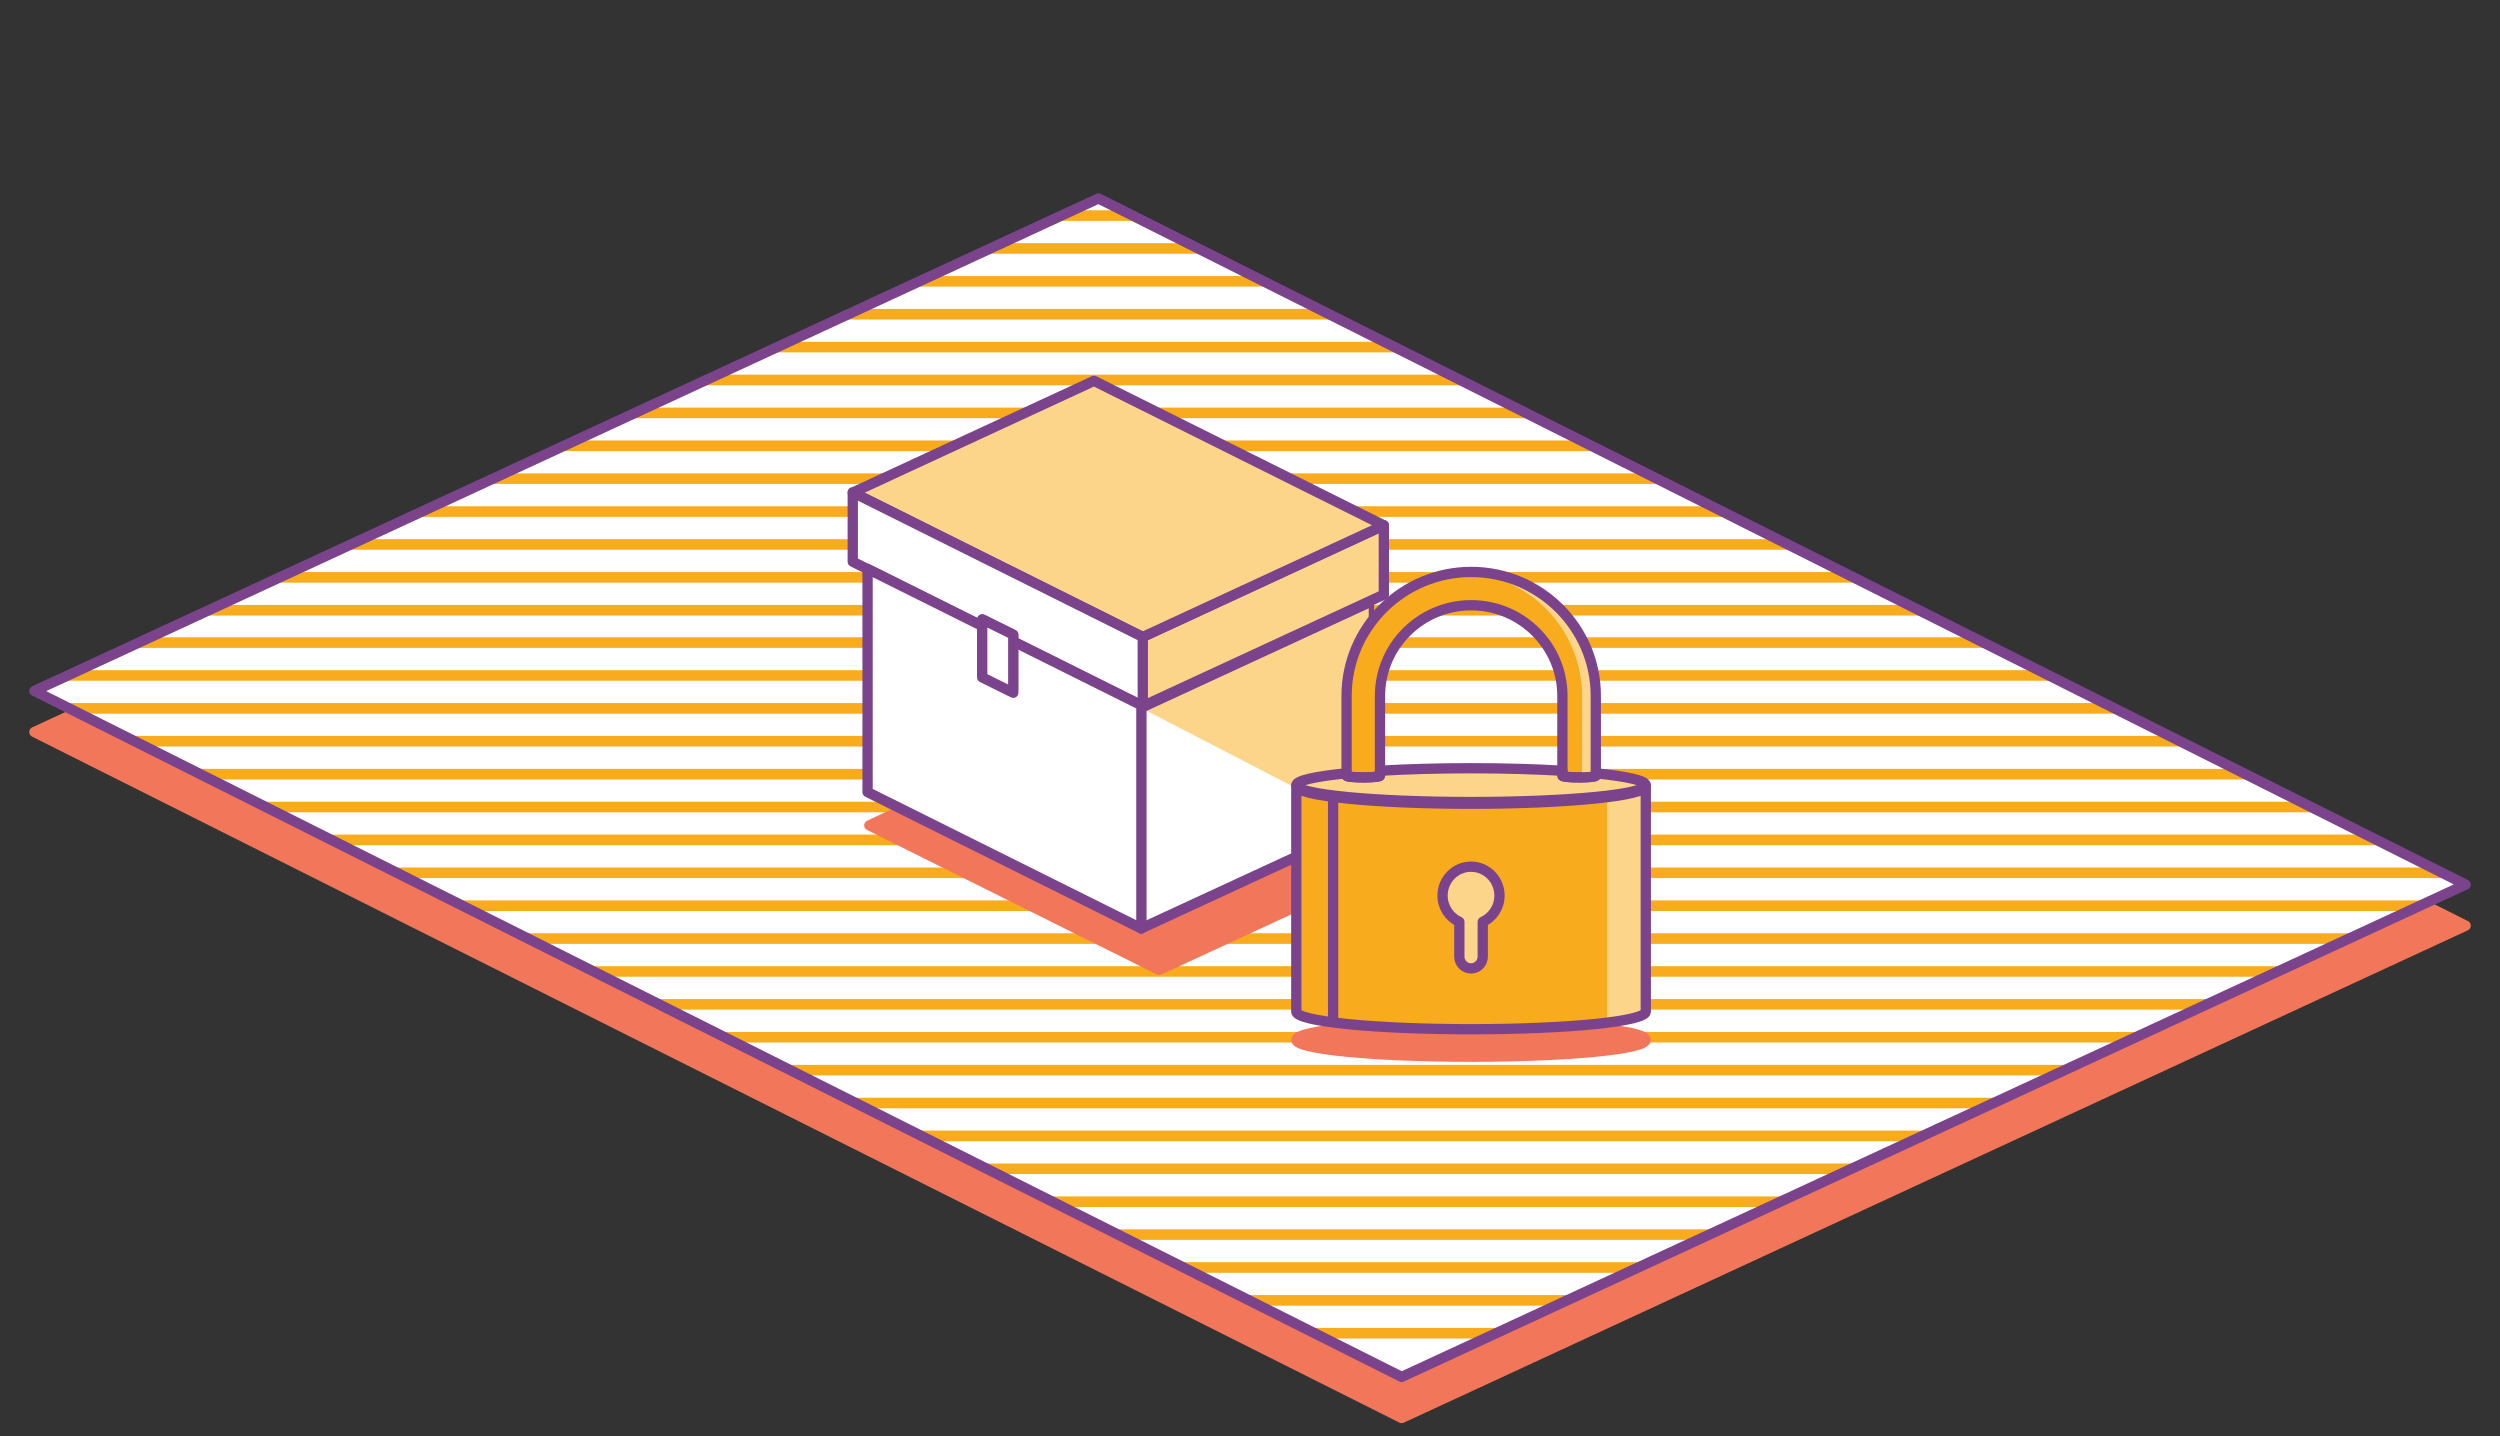 <?xml version="1.0" encoding="utf-8"?>
<!-- Generator: Adobe Illustrator 16.0.4, SVG Export Plug-In . SVG Version: 6.00 Build 0)  -->
<!DOCTYPE svg PUBLIC "-//W3C//DTD SVG 1.1//EN" "http://www.w3.org/Graphics/SVG/1.1/DTD/svg11.dtd">
<svg version="1.1" id="Layer_1" xmlns="http://www.w3.org/2000/svg" xmlns:xlink="http://www.w3.org/1999/xlink" x="0px" y="0px"
	 width="235px" height="135px" viewBox="0 0 235 135" enable-background="new 0 0 235 135" xml:space="preserve">
<rect x="0" y="0" width="235" height="135" fill="#333333" stroke="none"/>
<g>
	
		<polygon fill="#F27659" stroke="#F27659" stroke-width="0.966" stroke-linecap="round" stroke-linejoin="round" stroke-miterlimit="10" points="
		3.231,68.81 131.755,133.292 231.769,87.013 103.253,22.514 	"/>
	<polygon fill="#FFFFFF" points="3.231,64.947 131.755,129.43 231.769,83.151 103.253,18.653 	"/>
	<g>
		<defs>
			<polygon id="SVGID_145_" points="3.231,64.678 131.755,129.162 231.474,83.021 231.474,82.734 103.249,18.383 			"/>
		</defs>
		<clipPath id="SVGID_2_">
			<use xlink:href="#SVGID_145_"  overflow="visible"/>
		</clipPath>
		
			<path clip-path="url(#SVGID_2_)" fill="none" stroke="#F7AB1D" stroke-width="0.994" stroke-linecap="round" stroke-linejoin="round" stroke-miterlimit="10" d="
			M-28.624,60.402h274.852 M-28.624-7.563h274.852 M-28.624-4.471h274.852 M-28.624-1.379h274.852 M-28.624,1.713h274.852
			 M-28.624,4.805h274.852 M-28.624,7.896h274.852 M-28.624,10.989h274.852 M-28.624,14.081h274.852 M-28.624,17.171h274.852
			 M-28.624,20.262h274.852 M-28.624,23.354h274.852 M-28.624,26.445h274.852 M-28.624,29.538h274.852 M-28.624,32.627h274.852
			 M-28.624,35.719h274.852 M-28.624,38.813h274.852 M-28.624,41.903h274.852 M-28.624,44.995h274.852 M-28.624,48.086h274.852
			 M-28.624,51.179h274.855 M-28.624,54.271h274.852 M-28.624,57.363h274.852 M-28.624,63.494h274.852 M-28.624,66.586h274.852
			 M-28.624,69.678h274.852 M-28.624,72.77h274.852 M-28.624,75.861h274.852 M-28.624,78.952h274.852 M-28.624,82.043h274.852
			 M-28.624,85.135h274.852 M-28.624,88.227h274.852 M-28.624,91.317h274.852 M-28.624,94.408h274.852 M-28.624,97.503h274.852
			 M-28.624,100.593h274.852 M-28.624,103.684h274.852 M-28.624,106.776h274.852 M-28.624,109.868h274.852 M-28.624,112.96h274.852
			 M-28.624,116.052h274.852 M-28.624,119.144h274.855 M-28.624,122.234h274.852 M-28.624,125.325h274.852"/>
	</g>
	
		<polygon fill="none" stroke="#7B438B" stroke-width="0.967" stroke-linecap="round" stroke-linejoin="round" stroke-miterlimit="10" points="
		131.755,129.43 3.231,64.947 103.253,18.653 231.769,83.151 	"/>
	
		<path fill="#F27659" stroke="#F27659" stroke-width="0.966" stroke-linecap="round" stroke-linejoin="round" stroke-miterlimit="10" d="
		M154.702,97.744c0,0.877-7.352,1.588-16.422,1.588c-9.072,0-16.428-0.711-16.428-1.588c0-0.875,7.355-1.586,16.428-1.586
		C147.351,96.158,154.702,96.87,154.702,97.744"/>
	
		<polygon fill="#F27659" stroke="#F27659" stroke-width="0.966" stroke-linecap="round" stroke-linejoin="round" stroke-miterlimit="10" points="
		131.638,80.668 104.394,67.081 81.714,77.582 108.96,91.168 	"/>
	<polygon fill="#FFFFFF" points="107.249,87.28 128.681,77.374 128.681,56.639 107.249,66.542 	"/>
	
		<polygon fill="none" stroke="#7B438B" stroke-width="0.967" stroke-linecap="round" stroke-linejoin="round" stroke-miterlimit="10" points="
		107.249,87.28 128.681,77.374 128.681,56.639 107.249,66.542 	"/>
	<polygon fill="#FCD58B" points="128.661,77.619 107.271,66.55 128.661,56.544 	"/>
	
		<line fill="none" stroke="#7B438B" stroke-width="0.967" stroke-linecap="round" stroke-linejoin="round" stroke-miterlimit="10" x1="128.681" y1="56.639" x2="107.249" y2="66.542"/>
	<polygon fill="#FCD58B" points="107.378,66.395 130.081,55.892 130.081,49.364 107.378,59.872 	"/>
	
		<polygon fill="none" stroke="#7B438B" stroke-width="0.967" stroke-linecap="round" stroke-linejoin="round" stroke-miterlimit="10" points="
		107.378,66.395 130.081,55.892 130.081,49.364 107.378,59.872 	"/>
	<polygon fill="#FCD58B" points="130.081,49.387 102.837,35.8 80.159,46.3 107.401,59.887 	"/>
	
		<polygon fill="none" stroke="#7B438B" stroke-width="0.967" stroke-linecap="round" stroke-linejoin="round" stroke-miterlimit="10" points="
		130.081,49.387 102.837,35.8 80.159,46.3 107.401,59.887 	"/>
	<polygon fill="#FFFFFF" points="80.159,46.282 80.159,52.803 92.347,58.881 92.347,58.24 95.229,59.676 95.229,60.319 
		107.419,66.397 107.419,59.872 	"/>
	
		<polygon fill="none" stroke="#7B438B" stroke-width="0.967" stroke-linecap="round" stroke-linejoin="round" stroke-miterlimit="10" points="
		80.159,46.282 80.159,52.803 92.347,58.881 92.347,58.24 95.229,59.676 95.229,60.319 107.419,66.397 107.419,59.872 	"/>
	<polygon fill="#FFFFFF" points="95.228,60.284 95.228,64.837 92.347,63.402 92.347,58.853 81.552,53.475 81.552,74.459 
		107.29,87.28 107.29,66.292 	"/>
	
		<polygon fill="none" stroke="#7B438B" stroke-width="0.967" stroke-linecap="round" stroke-linejoin="round" stroke-miterlimit="10" points="
		95.228,60.284 95.228,64.837 92.347,63.402 92.347,58.853 81.552,53.475 81.552,74.459 107.29,87.28 107.29,66.292 	"/>
	<polygon fill="#FFFFFF" points="92.329,58.215 92.329,63.675 95.247,65.118 95.247,59.656 	"/>
	
		<polygon fill="none" stroke="#7B438B" stroke-width="0.967" stroke-linecap="round" stroke-linejoin="round" stroke-miterlimit="10" points="
		92.329,58.215 92.329,63.675 95.247,65.118 95.247,59.656 	"/>
	<path fill="#F7AB1D" d="M154.792,73.826v-0.025c0-0.453-1.795-0.868-4.695-1.169V65.43c0-6.483-5.295-11.754-11.805-11.754
		c-3.252,0-6.203,1.317-8.34,3.446c-2.145,2.132-3.479,5.076-3.479,8.323v7.184c-2.91,0.305-4.711,0.717-4.711,1.172v21.364
		c0,0.925,7.396,1.674,16.518,1.674c5.125,0,9.707-0.239,12.732-0.608c0.676-0.083,1.264-0.172,1.773-0.266
		c0.014-0.003,0.023-0.005,0.037-0.008c0.232-0.042,0.447-0.087,0.643-0.133c0.02-0.004,0.037-0.01,0.055-0.015
		c0.188-0.045,0.354-0.091,0.5-0.139c0.016-0.004,0.031-0.009,0.045-0.015c0.146-0.048,0.273-0.098,0.377-0.148
		c0.008-0.002,0.012-0.005,0.02-0.007c0.215-0.108,0.342-0.221,0.342-0.334V73.801C154.804,73.808,154.792,73.815,154.792,73.826
		 M138.276,56.845c4.764,0,8.641,3.858,8.641,8.599v6.931c-2.518-0.158-5.467-0.251-8.637-0.251c-3.164,0-6.111,0.093-8.621,0.251
		V65.43c0-2.366,0.965-4.51,2.521-6.068C133.745,57.808,135.899,56.845,138.276,56.845"/>
	<path fill="#FCD58B" d="M150.007,72.692v0.226c0,0.088-0.705,0.158-1.572,0.158c-0.865,0-1.568-0.07-1.568-0.158v-0.467
		c-2.502-0.148-5.434-0.237-8.586-0.237c-3.141,0-6.062,0.087-8.559,0.234v0.47c-0.002,0.088-0.703,0.158-1.568,0.158
		c-0.869,0-1.57-0.07-1.574-0.158v-0.23c-2.92,0.289-4.727,0.681-4.727,1.113c0,0.877,7.355,1.588,16.428,1.588
		c9.07,0,16.422-0.711,16.422-1.588C154.702,73.369,152.907,72.979,150.007,72.692"/>
	
		<path fill="none" stroke="#7B438B" stroke-width="0.967" stroke-linecap="round" stroke-linejoin="round" stroke-miterlimit="10" d="
		M150.007,72.692v0.226c0,0.088-0.705,0.158-1.572,0.158c-0.865,0-1.568-0.07-1.568-0.158v-0.467
		c-2.502-0.148-5.434-0.237-8.586-0.237c-3.141,0-6.062,0.087-8.559,0.234v0.47c-0.002,0.088-0.703,0.158-1.568,0.158
		c-0.869,0-1.57-0.07-1.574-0.158v-0.23c-2.92,0.289-4.727,0.681-4.727,1.113c0,0.877,7.355,1.588,16.428,1.588
		c9.07,0,16.422-0.711,16.422-1.588C154.702,73.369,152.907,72.979,150.007,72.692z"/>
	<path fill="#FCD58B" d="M154.728,73.876v21.221c0,0.403-1.367,0.773-3.639,1.061V74.937
		C153.36,74.65,154.728,74.278,154.728,73.876"/>
	<path fill="#FCD58B" d="M154.728,73.876v21.221c0,0.403-1.367,0.773-3.639,1.061V74.937
		C153.36,74.65,154.728,74.278,154.728,73.876"/>
	
		<path fill="none" stroke="#7B438B" stroke-width="0.967" stroke-linecap="round" stroke-linejoin="round" stroke-miterlimit="10" d="
		M125.313,74.909v21.047 M138.28,75.552c-9.072,0-16.428-0.744-16.428-1.664v21.201c0,0.917,7.355,1.659,16.428,1.659
		c9.07,0,16.424-0.741,16.424-1.659V73.889C154.704,74.808,147.351,75.552,138.28,75.552z"/>
	<path fill="#FCD58B" d="M140.952,84.182c0-1.498-1.199-2.713-2.676-2.713c-1.475,0-2.676,1.215-2.676,2.713
		c0,1.099,0.65,2.046,1.578,2.471v3.268c0,0.614,0.492,1.111,1.098,1.111c0.607,0,1.102-0.497,1.102-1.111v-3.268
		C140.306,86.228,140.952,85.281,140.952,84.182"/>
	
		<path fill="none" stroke="#7B438B" stroke-width="0.967" stroke-linecap="round" stroke-linejoin="round" stroke-miterlimit="10" d="
		M140.952,84.182c0-1.498-1.199-2.713-2.676-2.713c-1.475,0-2.676,1.215-2.676,2.713c0,1.099,0.65,2.046,1.578,2.471v3.268
		c0,0.614,0.492,1.111,1.098,1.111c0.607,0,1.102-0.497,1.102-1.111v-3.268C140.306,86.228,140.952,85.281,140.952,84.182z"/>
	<path fill="#FCD58B" d="M138.347,53.763c-0.217,0-0.428,0.023-0.641,0.036c6.133,0.334,11.025,5.415,11.025,11.633v7.516v0.156
		c0.723-0.015,1.275-0.08,1.275-0.156v-7.516C150.007,58.997,144.776,53.763,138.347,53.763"/>
	<path fill="#FCD58B" d="M138.347,53.763c-0.217,0-0.428,0.023-0.641,0.036c6.133,0.334,11.025,5.415,11.025,11.633v7.516v0.156
		c0.723-0.015,1.275-0.08,1.275-0.156v-7.516C150.007,58.997,144.776,53.763,138.347,53.763"/>
	
		<path fill="none" stroke="#7B438B" stroke-width="0.967" stroke-linecap="round" stroke-linejoin="round" stroke-miterlimit="10" d="
		M138.292,53.763c-6.455,0-11.713,5.227-11.713,11.649v7.506c0.006,0.088,0.707,0.158,1.574,0.158c0.865,0,1.566-0.07,1.568-0.158
		v-7.506c0-4.701,3.846-8.52,8.57-8.52c4.727,0,8.574,3.818,8.574,8.52v7.506c0,0.088,0.703,0.158,1.568,0.158
		c0.867,0,1.572-0.07,1.572-0.158v-7.506C150.007,58.989,144.751,53.763,138.292,53.763z"/>
</g>
</svg>
